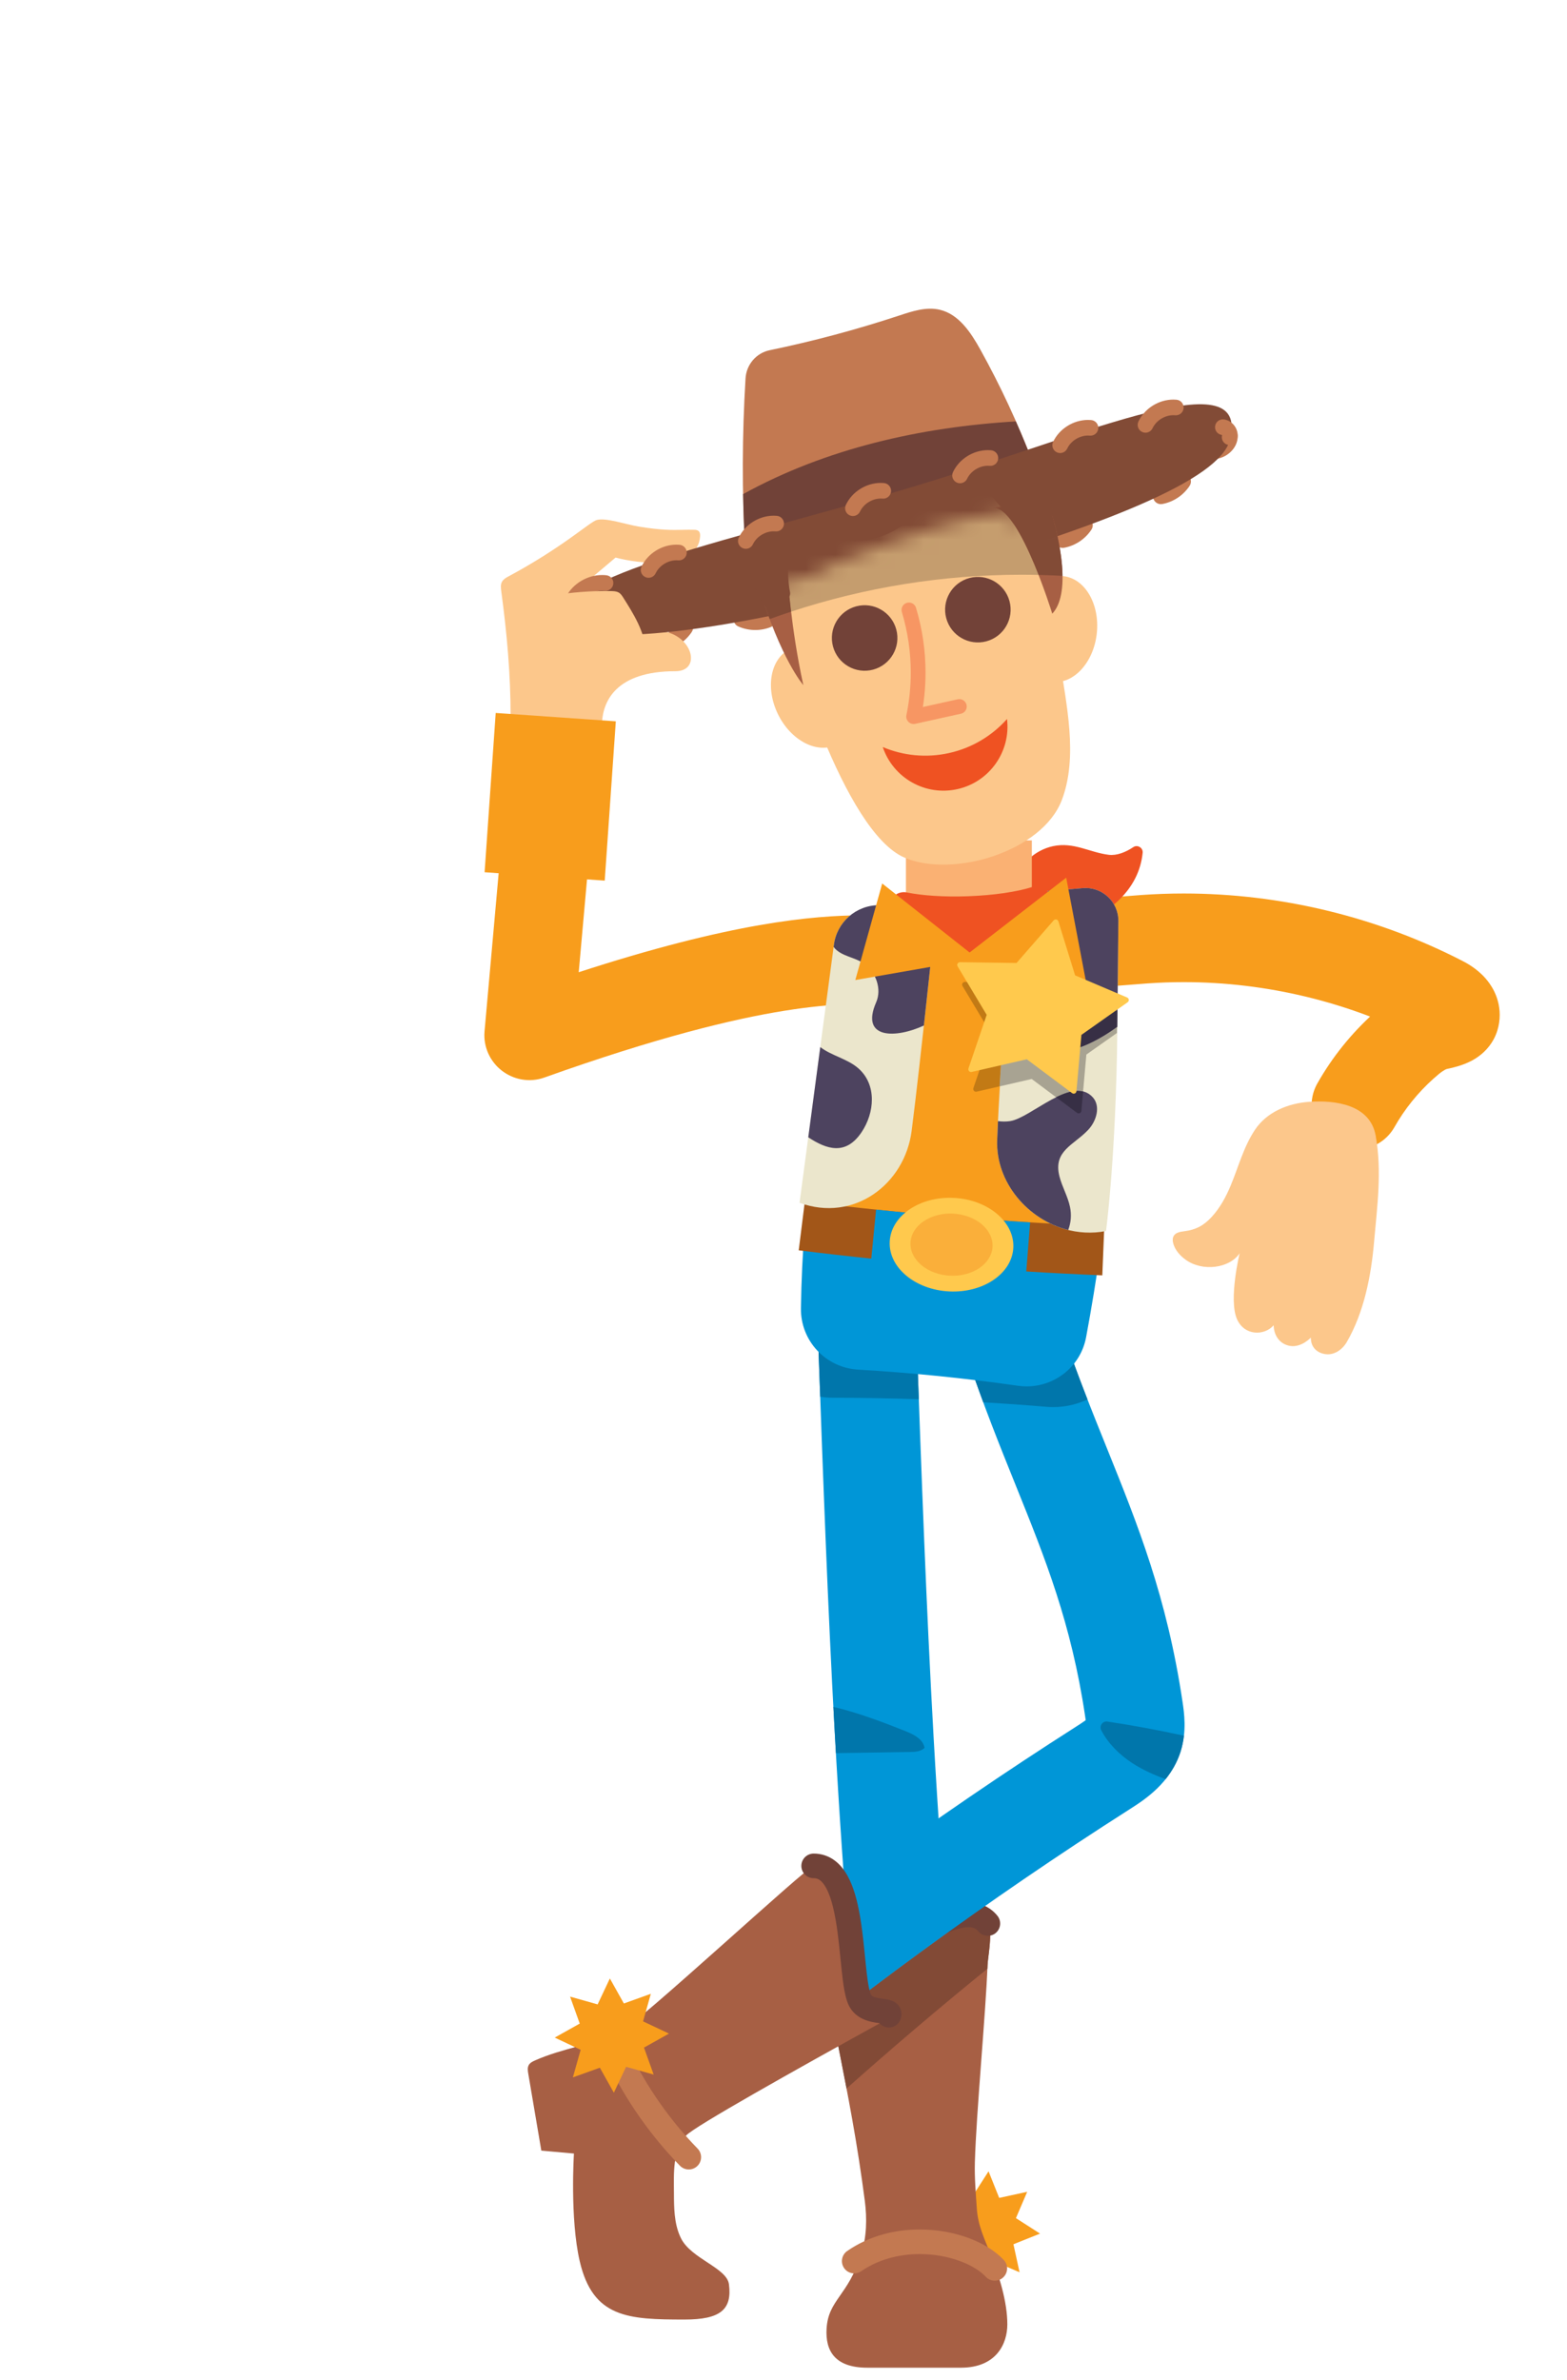 <svg xmlns="http://www.w3.org/2000/svg" viewBox="0 0 106 161" width="106" height="161" preserveAspectRatio="xMidYMid meet" style="width: 100%; height: 100%; transform: translate3d(0px, 0px, 0px); content-visibility: visible;"><defs><clipPath id="__lottie_element_1655"><rect width="106" height="161" x="0" y="0"></rect></clipPath><mask id="__lottie_element_1684" mask-type="alpha"><g transform="matrix(0.333,0,0,0.333,32.584,20.601)" opacity="1" style="display: block;"><g opacity="1" transform="matrix(1,0,0,1,101.484,106.479)"><path fill="rgb(224,12,239)" fill-opacity="1" d=" M27.711,-67.047 C27.711,-67.047 118.132,-59.739 118.132,-59.739 C118.132,-59.739 152.266,95.682 18.704,141.91 C-45.759,164.222 -121.748,103.989 -121.748,103.989 C-121.748,103.989 -56.387,-44.427 -56.387,-44.427 C-56.387,-44.427 -44.103,-48.426 -44.103,-48.426 C-44.103,-48.426 12.773,-62.06 12.773,-62.06 C12.773,-62.06 27.711,-67.047 27.711,-67.047z"></path></g><g opacity="1" transform="matrix(1,0,0,1,88.197,52.925)"><path fill="rgb(223,11,238)" fill-opacity="1" d=" M17.013,-10.484 C12.756,-10.16 7.092,-8.621 2.125,-7.031 C-14.631,-1.667 -22.204,2.398 -25.418,4.955 C-25.31,6.246 -25.131,8.156 -24.853,10.484 C-24.853,10.484 -24.851,10.484 -24.851,10.484 C-24.851,10.484 -24.853,10.482 -24.853,10.482 C-9.799,5.524 6.049,2.983 21.897,2.983 C23.072,2.983 24.244,2.996 25.418,3.025 C23.179,-2.688 19.933,-9.571 17.013,-10.484z"></path></g><g opacity="1" transform="matrix(1,0,0,1,111.334,48.1)"><path fill="rgb(223,11,238)" fill-opacity="1" d=" M3.9,-8.036 C3.9,-8.036 -6.338,-5.724 -6.124,-5.658 C-3.204,-4.745 0.043,2.136 2.282,7.849 C2.567,7.856 2.851,7.863 3.135,7.872 C4.471,7.912 5.806,7.961 7.14,8.036 C7.107,5.294 6.631,2.142 5.867,-1.13 C5.87,-1.131 5.874,-1.132 5.877,-1.133 C5.344,-3.407 4.67,-5.74 3.9,-8.036z"></path></g><g opacity="1" transform="matrix(1,0,0,1,60.055,60.477)"><path fill="rgb(223,11,238)" fill-opacity="1" d=" M2.586,-4.438 C2.586,-4.438 -3.291,-2.222 -3.291,-2.222 C-2.746,-0.406 -2.198,1.267 -1.657,2.803 C-1.654,2.803 -1.653,2.802 -1.651,2.802 C-1.453,3.364 -1.255,3.911 -1.059,4.438 C0.383,3.914 1.834,3.412 3.291,2.931 C3.013,0.603 2.833,-1.306 2.724,-2.597 C2.625,-3.773 2.586,-4.438 2.586,-4.438z"></path></g></g></mask></defs><g clip-path="url(#__lottie_element_1655)"><g transform="matrix(0.332,0.023,-0.023,0.332,35.39,21.655)" opacity="1" style="display: block;"><g opacity="1" transform="matrix(1,0,0,1,104.713,120.036)"><path fill="rgb(248,157,28)" fill-opacity="1" d=" M-102.379,24.443 C-102.576,27.565 -101.122,30.587 -98.56,32.381 C-95.997,34.175 -92.66,34.508 -89.794,33.256 C-67.444,23.488 -52.352,18.73 -42.024,16.332 C-36.854,15.131 -32.878,14.516 -29.671,14.15 C-26.452,13.782 -24.024,13.67 -21.639,13.487 C-21.639,13.487 -14.277,12.467 -14.668,3.48 C-14.963,-3.286 -23.036,-4.459 -23.036,-4.459 C-24.967,-4.306 -27.898,-4.169 -31.711,-3.734 C-37.457,-3.082 -45.194,-1.739 -55.732,1.332 C-66.28,4.401 -79.675,9.191 -97.002,16.763 C-97.002,16.763 -101.963,18.714 -102.379,24.443z"></path></g></g><g transform="matrix(0.333,0,0,0.333,32.421,23.424)" opacity="1" style="display: block;"><g opacity="1" transform="matrix(1,0,0,1,104.713,120.036)"><path fill="rgb(248,157,28)" fill-opacity="1" d=" M20.536,10.204 C20.536,10.204 31.086,9.382 31.086,9.382 C31.086,9.382 31.029,9.388 31.029,9.388 C33.479,9.212 35.938,9.126 38.398,9.126 C55.16,9.122 71.984,13.18 86.857,20.868 C86.857,20.868 86.867,20.872 86.867,20.872 C86.867,20.872 87.596,19.634 87.596,19.634 C87.596,19.634 86.721,20.768 86.721,20.768 C86.825,20.848 86.861,20.868 86.867,20.872 C86.867,20.872 87.596,19.634 87.596,19.634 C87.596,19.634 86.721,20.768 86.721,20.768 C86.721,20.768 89.572,17.077 89.572,17.077 C89.572,17.077 85.737,19.682 85.737,19.682 C86.24,20.404 86.571,20.642 86.721,20.768 C86.721,20.768 89.572,17.077 89.572,17.077 C89.572,17.077 85.737,19.682 85.737,19.682 C85.737,19.682 91.17,15.992 91.17,15.992 C91.17,15.992 84.976,18.162 84.976,18.162 C85.209,18.824 85.491,19.32 85.737,19.682 C85.737,19.682 91.17,15.992 91.17,15.992 C91.17,15.992 84.976,18.162 84.976,18.162 C84.976,18.162 91.758,15.786 91.758,15.786 C91.758,15.786 84.575,15.786 84.575,15.786 C84.573,16.672 84.744,17.504 84.976,18.162 C84.976,18.162 91.758,15.786 91.758,15.786 C91.758,15.786 84.575,15.786 84.575,15.786 C84.575,15.786 91.808,15.786 91.808,15.786 C91.808,15.786 84.883,13.691 84.883,13.691 C84.685,14.335 84.573,15.07 84.575,15.786 C84.575,15.786 91.808,15.786 91.808,15.786 C91.808,15.786 84.883,13.691 84.883,13.691 C84.883,13.691 84.886,13.683 84.886,13.683 C84.886,13.683 92.581,16.018 92.581,16.018 C92.581,16.018 85.746,11.779 85.746,11.779 C85.414,12.312 85.104,12.96 84.886,13.683 C84.886,13.683 92.581,16.018 92.581,16.018 C92.581,16.018 85.746,11.779 85.746,11.779 C85.746,11.779 92.17,15.765 92.17,15.765 C92.17,15.765 87.518,9.793 87.518,9.793 C87.036,10.173 86.376,10.772 85.746,11.779 C85.746,11.779 92.17,15.765 92.17,15.765 C92.17,15.765 87.518,9.793 87.518,9.793 C87.518,9.793 91.357,14.72 91.357,14.72 C91.357,14.72 88.488,9.166 88.488,9.166 C88.265,9.282 87.948,9.46 87.518,9.793 C87.518,9.793 91.357,14.72 91.357,14.72 C91.357,14.72 88.488,9.166 88.488,9.166 C88.488,9.166 90.424,12.914 90.424,12.914 C90.424,12.914 88.884,8.984 88.884,8.984 C88.808,9.013 88.683,9.065 88.488,9.166 C88.488,9.166 90.424,12.914 90.424,12.914 C90.424,12.914 88.884,8.984 88.884,8.984 C88.884,8.984 89.46,10.453 89.46,10.453 C89.46,10.453 88.976,8.952 88.976,8.952 C88.976,8.952 88.884,8.984 88.884,8.984 C88.884,8.984 89.46,10.453 89.46,10.453 C89.46,10.453 88.976,8.952 88.976,8.952 C88.965,8.958 88.647,9.043 88.201,9.14 C87.973,9.192 87.707,9.248 87.369,9.329 C87.2,9.371 87.011,9.418 86.783,9.482 C86.554,9.546 86.286,9.624 85.931,9.751 C85.931,9.751 85.934,9.749 85.934,9.749 C83.995,10.437 82.238,11.387 80.78,12.388 C79.314,13.393 78.14,14.412 77.086,15.352 C72.493,19.469 68.579,24.32 65.532,29.705 C63.085,34.032 64.609,39.523 68.935,41.97 C73.262,44.417 78.753,42.893 81.2,38.567 C83.267,34.911 85.958,31.571 89.098,28.758 C89.933,28.006 90.523,27.53 90.935,27.251 C91.355,26.969 91.592,26.848 91.996,26.699 C91.996,26.699 91.998,26.697 91.998,26.697 C91.998,26.697 90.048,21.247 90.048,21.247 C90.048,21.247 91.624,26.818 91.624,26.818 C91.686,26.8 91.796,26.768 91.998,26.697 C91.998,26.697 90.048,21.247 90.048,21.247 C90.048,21.247 91.624,26.818 91.624,26.818 C91.624,26.818 90.826,23.996 90.826,23.996 C90.826,23.996 91.57,26.834 91.57,26.834 C91.57,26.834 91.624,26.818 91.624,26.818 C91.624,26.818 90.826,23.996 90.826,23.996 C90.826,23.996 91.57,26.834 91.57,26.834 C91.57,26.834 91.529,26.672 91.529,26.672 C91.529,26.672 91.569,26.834 91.569,26.834 C91.569,26.834 91.57,26.834 91.57,26.834 C91.57,26.834 91.529,26.672 91.529,26.672 C91.529,26.672 91.569,26.834 91.569,26.834 C91.629,26.817 92.031,26.73 92.559,26.609 C92.961,26.515 93.449,26.398 94.018,26.231 C94.446,26.105 94.921,25.951 95.462,25.739 C96.273,25.41 97.243,24.992 98.464,24.081 C99.071,23.62 99.744,23.018 100.409,22.172 C101.069,21.333 101.714,20.222 102.11,18.911 C102.11,18.911 102.112,18.903 102.112,18.903 C102.414,17.911 102.577,16.835 102.575,15.786 C102.576,14.802 102.435,13.851 102.206,12.997 C101.801,11.495 101.149,10.309 100.499,9.386 C99.508,8.001 98.514,7.132 97.619,6.443 C96.718,5.762 95.89,5.276 95.119,4.876 C77.632,-4.153 58.05,-8.872 38.398,-8.876 C35.514,-8.876 32.628,-8.773 29.746,-8.568 C29.746,-8.568 29.689,-8.563 29.689,-8.563 C29.689,-8.563 18.792,-7.714 18.792,-7.714 C18.792,-7.714 12.373,-5.79 12.714,2.041 C13.037,9.464 20.536,10.204 20.536,10.204z"></path></g></g><g transform="matrix(0.333,0,0,0.333,32.421,23.424)" opacity="1" style="display: block;"><g opacity="1" transform="matrix(1,0,0,1,162.09,178.961)"><path fill="rgb(252,199,139)" fill-opacity="1" d=" M14.108,23.36 C17.627,17.312 19.078,9.878 19.674,3.008 C20.306,-4.284 21.312,-11.309 20,-18.627 C18.87,-24.93 11.79,-25.864 6.495,-25.486 C2.231,-25.182 -2.081,-23.46 -4.526,-19.794 C-6.821,-16.353 -7.873,-12.257 -9.467,-8.44 C-10.423,-6.151 -11.637,-3.911 -13.332,-2.08 C-14.952,-0.333 -16.503,0.499 -18.897,0.809 C-19.68,0.912 -20.577,1.046 -21,1.713 C-21.313,2.206 -21.257,2.848 -21.084,3.407 C-20.684,4.696 -19.737,5.756 -18.65,6.556 C-15.166,9.118 -9.629,8.311 -7.631,5.277 C-7.631,5.277 -9.906,14.665 -8.182,18.634 C-6.675,22.106 -2.58,22.058 -0.72,19.904 C-0.681,22.018 0.549,23.793 2.672,24.109 C4.95,24.449 6.83,22.414 6.83,22.414 C6.823,24.728 8.546,25.732 10.166,25.798 C11.786,25.864 13.293,24.762 14.108,23.36z"></path></g></g><g transform="matrix(0.333,0,0,0.333,32.421,23.424)" opacity="1" style="display: block;"><g opacity="1" transform="matrix(1,0,0,1,84.7,287.554)"><path fill="rgb(0,150,215)" fill-opacity="1" d=" M-3.811,90.289 C-8.123,58.858 -10.702,26.451 -12.499,-6.052 C-13.936,-32.047 -14.872,-58.104 -15.794,-83.772 C-15.794,-83.772 -16.003,-89.568 -16.003,-89.568 C-16.003,-89.568 3.983,-90.289 3.983,-90.289 C3.983,-90.289 4.192,-84.489 4.192,-84.489 C5.136,-58.237 6.095,-31.576 7.59,-5.043 C9.357,26.304 11.874,57.472 16.003,87.57 C16.003,87.57 -3.811,90.289 -3.811,90.289z"></path></g><g opacity="1" transform="matrix(1,0,0,1,78.991,205.582)"><path fill="rgb(0,118,171)" fill-opacity="1" d=" M9.694,-8.317 C9.694,-8.317 -10.294,-7.595 -10.294,-7.595 C-10.294,-7.595 -10.085,-1.798 -10.085,-1.798 C-9.971,1.395 -9.854,4.597 -9.738,7.802 C-8.921,7.926 -8.089,8.009 -7.237,8.009 C-1.419,8.01 4.434,8.116 10.294,8.317 C10.162,4.699 10.031,1.087 9.901,-2.516 C9.901,-2.516 9.694,-8.317 9.694,-8.317z"></path></g><g opacity="1" transform="matrix(1,0,0,1,81.193,281.081)"><path fill="rgb(0,118,171)" fill-opacity="1" d=" M-9.261,-4.7 C-9.095,-1.565 -8.923,1.568 -8.742,4.7 C-3.741,4.623 1.26,4.546 6.261,4.468 C7.327,4.451 8.509,4.388 9.261,3.633 C8.957,1.848 7.04,0.89 5.357,0.22 C0.581,-1.681 -4.274,-3.515 -9.261,-4.7z"></path></g><g opacity="1" transform="matrix(1,0,0,1,102.354,382.285)"><path fill="rgb(248,157,28)" fill-opacity="1" d=" M-3.263,6.155 C-3.263,6.155 -1.099,11.558 -1.099,11.558 C-1.099,11.558 2.045,6.66 2.045,6.66 C2.045,6.66 7.396,8.951 7.396,8.951 C7.396,8.951 6.155,3.263 6.155,3.263 C6.155,3.263 11.558,1.099 11.558,1.099 C11.558,1.099 6.66,-2.044 6.66,-2.044 C6.66,-2.044 8.949,-7.396 8.949,-7.396 C8.949,-7.396 3.262,-6.155 3.262,-6.155 C3.262,-6.155 1.099,-11.558 1.099,-11.558 C1.099,-11.558 -2.044,-6.658 -2.044,-6.658 C-2.044,-6.658 -7.396,-8.949 -7.396,-8.949 C-7.396,-8.949 -6.156,-3.263 -6.156,-3.263 C-6.156,-3.263 -11.558,-1.099 -11.558,-1.099 C-11.558,-1.099 -6.66,2.046 -6.66,2.046 C-6.66,2.046 -8.95,7.396 -8.95,7.396 C-8.95,7.396 -3.263,6.155 -3.263,6.155z"></path></g><g opacity="1" transform="matrix(1,0,0,1,88.525,361.997)"><path fill="rgb(167,95,68)" fill-opacity="1" d=" M-17.975,40.701 C-18.237,45.136 -16.351,48.624 -9.694,48.624 C-9.694,48.624 9.321,48.624 9.321,48.624 C16.517,48.624 18.743,43.744 18.743,39.833 C18.743,35.158 17.048,29.854 15.339,25.557 C14.062,22.345 12.774,19.743 12.546,16.328 C12.337,13.176 12.062,10.067 12.15,6.896 C12.427,-3.148 14.351,-23.203 14.726,-33.208 C14.785,-34.775 15.87,-40.258 14.783,-41.604 C9.11,-48.624 -7.615,-32.407 -12.558,-31.684 C-14.005,-31.472 -15.207,-32.305 -16.152,-33.139 C-17.267,-34.121 -18.025,-35.105 -18.407,-34.372 C-18.686,-33.835 -18.743,-33.189 -18.635,-32.59 C-16.794,-22.308 -14.593,-12.091 -12.763,-1.806 C-11.785,3.689 -10.931,9.19 -10.21,14.723 C-9.738,18.349 -9.83,22.083 -10.946,25.597 C-13.639,34.081 -17.628,34.823 -17.975,40.701z"></path></g><g opacity="1" transform="matrix(1,0,0,1,88.041,336.293)"><path fill="rgb(130,74,54)" fill-opacity="1" d=" M12.086,-17.617 C2.502,-10.842 -6.944,-3.853 -16.223,3.324 C-15.964,4.662 -15.702,6 -15.44,7.338 C-14.766,10.763 -14.09,14.188 -13.437,17.617 C-4.081,9.283 5.468,1.165 15.178,-6.714 C15.19,-6.982 15.201,-7.249 15.211,-7.505 C15.218,-7.694 15.24,-7.94 15.272,-8.23 C15.5,-10.338 16.223,-14.718 15.267,-15.9 C14.425,-16.942 13.34,-17.471 12.086,-17.617z"></path></g><g opacity="1" transform="matrix(1,0,0,1,87.97,324.49)"><path fill="rgb(113,66,56)" fill-opacity="1" d=" M17.283,-5.669 C16.545,-6.589 15.6,-7.302 14.574,-7.739 C13.547,-8.182 12.464,-8.357 11.408,-8.357 C8.95,-8.34 6.57,-7.493 4.174,-6.375 C0.597,-4.681 -3.013,-2.253 -6.106,-0.224 C-7.647,0.789 -9.055,1.703 -10.196,2.353 C-10.765,2.678 -11.267,2.936 -11.656,3.104 C-12.043,3.276 -12.327,3.348 -12.365,3.349 C-12.365,3.349 -12.459,3.356 -12.459,3.356 C-12.565,3.355 -12.698,3.333 -12.925,3.224 C-13.148,3.116 -13.437,2.919 -13.743,2.661 C-14.803,1.775 -16.379,1.915 -17.265,2.975 C-18.151,4.034 -18.01,5.61 -16.95,6.496 C-16.459,6.905 -15.867,7.349 -15.126,7.713 C-14.39,8.075 -13.48,8.357 -12.459,8.356 C-12.19,8.356 -11.916,8.337 -11.64,8.297 C-10.678,8.146 -9.886,7.809 -9.026,7.395 C-7.543,6.662 -5.915,5.624 -4.131,4.461 C-1.466,2.719 1.518,0.698 4.339,-0.845 C5.747,-1.616 7.111,-2.266 8.332,-2.703 C9.553,-3.145 10.626,-3.359 11.408,-3.355 C11.924,-3.355 12.304,-3.272 12.598,-3.147 C12.892,-3.016 13.127,-2.852 13.394,-2.526 C14.262,-1.452 15.836,-1.284 16.91,-2.152 C17.984,-3.02 18.151,-4.595 17.283,-5.669z"></path></g><g opacity="1" transform="matrix(1,0,0,1,90.409,387.881)"><path fill="rgb(195,121,81)" fill-opacity="1" d=" M-12.82,3.142 C-9.296,0.705 -5.058,-0.338 -0.939,-0.338 C1.947,-0.339 4.756,0.179 7.119,1.036 C9.484,1.883 11.389,3.089 12.488,4.276 C13.431,5.285 15.012,5.338 16.021,4.395 C17.029,3.452 17.083,1.87 16.14,0.862 C14.292,-1.103 11.751,-2.6 8.818,-3.667 C5.882,-4.726 2.538,-5.337 -0.939,-5.338 C-5.883,-5.337 -11.135,-4.094 -15.661,-0.973 C-16.798,-0.189 -17.082,1.37 -16.298,2.505 C-15.513,3.642 -13.956,3.926 -12.82,3.142z"></path></g><g opacity="1" transform="matrix(1,0,0,1,90.158,278.257)"><path fill="rgb(0,150,215)" fill-opacity="1" d=" M-40.799,79.376 C-40.799,79.376 -53.59,64.001 -53.59,64.001 C-26.729,41.654 1.82,20.802 31.265,2.021 C31.64,1.781 32.435,1.273 33.029,0.836 C32.989,0.527 32.942,0.216 32.911,0.007 C30.09,-18.903 24.856,-31.888 18.795,-46.923 C15.591,-54.87 12.279,-63.087 8.943,-72.993 C8.943,-72.993 27.896,-79.376 27.896,-79.376 C31.045,-70.022 34.248,-62.081 37.344,-54.4 C43.608,-38.865 49.523,-24.19 52.692,-2.944 C53.029,-0.69 53.591,3.081 52.326,7.133 C50.307,13.598 44.916,17.035 42.02,18.883 C13.282,37.213 -14.582,57.565 -40.799,79.376z"></path></g><g opacity="1" transform="matrix(1,0,0,1,134.527,285.207)"><path fill="rgb(0,118,171)" fill-opacity="1" d=" M-7.115,-5.857 C-7.999,-5.857 -8.61,-4.893 -8.181,-4.07 C-6.763,-1.351 -4.469,0.91 -1.883,2.596 C0.223,3.969 2.522,4.995 4.888,5.857 C6.128,4.316 7.217,2.49 7.917,0.31 C7.917,0.31 7.929,0.273 7.929,0.273 C7.929,0.273 7.936,0.247 7.936,0.247 C7.936,0.247 7.956,0.182 7.956,0.182 C8.293,-0.898 8.495,-1.954 8.611,-2.969 C3.464,-4.093 -1.72,-5.056 -6.929,-5.843 C-6.929,-5.843 -7.115,-5.857 -7.115,-5.857z"></path></g><g opacity="1" transform="matrix(1,0,0,1,111.325,207.183)"><path fill="rgb(0,118,171)" fill-opacity="1" d=" M6.73,-8.303 C6.73,-8.303 -12.225,-1.92 -12.225,-1.92 C-11.129,1.333 -10.037,4.39 -8.95,7.329 C-4.676,7.584 -0.408,7.885 3.843,8.243 C4.321,8.284 4.796,8.303 5.267,8.303 C5.593,8.303 5.917,8.294 6.239,8.275 C8.36,8.151 10.379,7.613 12.225,6.754 C10.396,2.06 8.554,-2.885 6.73,-8.303z"></path></g><g opacity="1" transform="matrix(1,0,0,1,46.791,354.754)"><path fill="rgb(167,95,68)" fill-opacity="1" d=" M-6.052,29.068 C-5.978,29.239 -5.899,29.409 -5.816,29.577 C-3.732,33.767 3.503,35.572 3.93,38.932 C4.584,44.072 2.179,46.084 -5.076,46.084 C-16.523,46.084 -23.715,45.774 -26.39,34.223 C-28.404,25.53 -27.564,12.366 -27.564,12.366 C-29.772,12.168 -31.98,11.968 -34.188,11.77 C-35.073,6.557 -35.957,1.343 -36.842,-3.87 C-36.941,-4.453 -37.031,-5.089 -36.742,-5.606 C-36.467,-6.098 -35.915,-6.357 -35.398,-6.583 C-29.836,-9.03 -23.891,-9.737 -18.385,-12.203 C-14.788,-13.813 19.921,-46.066 21.135,-46.069 C30.161,-46.084 28.099,-22.88 30.651,-18.584 C32.279,-15.843 37.031,-17.136 36.423,-15.735 C36.181,-15.18 35.715,-14.729 35.185,-14.436 C17.018,-4.413 -3.056,6.857 -4.752,8.68 C-7.577,11.717 -7.259,16.34 -7.246,20.467 C-7.237,23.382 -7.202,26.409 -6.052,29.068z"></path></g><g opacity="1" transform="matrix(1,0,0,1,35.431,357.736)"><path fill="rgb(195,121,81)" fill-opacity="1" d=" M-9.276,-8.928 C-5.552,-1.278 -0.602,5.767 5.335,11.863 C6.298,12.852 7.881,12.873 8.87,11.91 C9.859,10.946 9.88,9.364 8.917,8.375 C3.354,2.664 -1.292,-3.948 -4.78,-11.116 C-5.384,-12.358 -6.88,-12.873 -8.122,-12.27 C-9.363,-11.665 -9.88,-10.169 -9.276,-8.928z"></path></g><g opacity="1" transform="matrix(1,0,0,1,26.932,343.158)"><path fill="rgb(248,157,28)" fill-opacity="1" d=" M-2.439,6.525 C-2.439,6.525 -7.918,8.491 -7.918,8.491 C-7.918,8.491 -6.339,2.888 -6.339,2.888 C-6.339,2.888 -11.604,0.406 -11.604,0.406 C-11.604,0.406 -6.525,-2.439 -6.525,-2.439 C-6.525,-2.439 -8.49,-7.917 -8.49,-7.917 C-8.49,-7.917 -2.889,-6.338 -2.889,-6.338 C-2.889,-6.338 -0.405,-11.604 -0.405,-11.604 C-0.405,-11.604 2.439,-6.524 2.439,-6.524 C2.439,-6.524 7.918,-8.491 7.918,-8.491 C7.918,-8.491 6.339,-2.888 6.339,-2.888 C6.339,-2.888 11.604,-0.405 11.604,-0.405 C11.604,-0.405 6.526,2.44 6.526,2.44 C6.526,2.44 8.491,7.919 8.491,7.919 C8.491,7.919 2.89,6.339 2.89,6.339 C2.89,6.339 0.406,11.604 0.406,11.604 C0.406,11.604 -2.439,6.525 -2.439,6.525z"></path></g><g opacity="1" transform="matrix(1,0,0,1,75.598,324.018)"><path fill="rgb(113,66,56)" fill-opacity="1" d=" M-7.666,-12.833 C-7.666,-12.833 -7.664,-12.833 -7.664,-12.833 C-7.368,-12.832 -7.144,-12.789 -6.937,-12.716 C-6.558,-12.579 -6.179,-12.319 -5.743,-11.775 C-5.367,-11.305 -4.981,-10.628 -4.635,-9.785 C-4.025,-8.312 -3.541,-6.353 -3.179,-4.224 C-2.629,-1.025 -2.334,2.546 -2.006,5.66 C-1.841,7.221 -1.669,8.668 -1.433,9.948 C-1.313,10.59 -1.179,11.19 -1.008,11.762 C-0.833,12.333 -0.631,12.876 -0.306,13.428 C0.034,14.002 0.464,14.49 0.925,14.876 C1.737,15.556 2.612,15.928 3.391,16.165 C3.978,16.343 4.523,16.445 5,16.521 C5.355,16.577 5.673,16.617 5.928,16.652 C6.118,16.678 6.273,16.702 6.37,16.72 C6.37,16.72 6.451,16.736 6.451,16.736 C6.451,16.736 6.469,16.741 6.469,16.741 C6.469,16.741 6.875,15.322 6.875,15.322 C6.875,15.322 5.961,16.454 5.961,16.454 C6.312,16.723 6.46,16.73 6.469,16.741 C6.469,16.741 6.875,15.322 6.875,15.322 C6.875,15.322 5.961,16.454 5.961,16.454 C5.961,16.454 7.292,14.806 7.292,14.806 C7.292,14.806 5.414,15.78 5.414,15.78 C5.576,16.094 5.792,16.318 5.961,16.454 C5.961,16.454 7.292,14.806 7.292,14.806 C7.292,14.806 5.414,15.78 5.414,15.78 C5.414,15.78 7.346,14.777 7.346,14.777 C7.346,14.777 5.168,14.777 5.168,14.777 C5.165,15.087 5.249,15.47 5.414,15.78 C5.414,15.78 7.346,14.777 7.346,14.777 C7.346,14.777 5.168,14.777 5.168,14.777 C5.168,14.777 7.094,14.777 7.094,14.777 C7.094,14.777 5.317,14.017 5.317,14.017 C5.261,14.15 5.171,14.396 5.168,14.777 C5.168,14.777 7.094,14.777 7.094,14.777 C7.094,14.777 5.317,14.017 5.317,14.017 C4.773,15.285 5.361,16.755 6.631,17.299 C7.9,17.843 9.369,17.255 9.913,15.985 C10.041,15.685 10.166,15.29 10.168,14.777 C10.176,14.283 10.015,13.703 9.734,13.271 C9.475,12.861 9.157,12.586 8.887,12.405 C8.37,12.069 7.994,11.976 7.672,11.888 C7.116,11.754 6.675,11.711 6.234,11.648 C5.586,11.563 4.982,11.451 4.593,11.295 C4.397,11.22 4.261,11.141 4.174,11.073 C4.174,11.073 3.993,10.875 3.993,10.875 C3.976,10.851 3.888,10.671 3.801,10.387 C3.63,9.851 3.45,8.965 3.298,7.894 C3.026,6.012 2.813,3.551 2.539,0.938 C2.333,-1.023 2.091,-3.076 1.748,-5.078 C1.223,-8.083 0.515,-10.964 -0.818,-13.369 C-1.491,-14.566 -2.345,-15.667 -3.503,-16.502 C-4.652,-17.34 -6.127,-17.843 -7.664,-17.833 C-7.664,-17.833 -7.679,-17.833 -7.679,-17.833 C-9.06,-17.829 -10.176,-16.707 -10.172,-15.326 C-10.169,-13.945 -9.046,-12.829 -7.666,-12.833z"></path></g></g><g transform="matrix(0.333,0,0,0.333,32.421,23.424)" opacity="1" style="display: block;"><g opacity="1" transform="matrix(1,0,0,1,121.805,109.627)"><path fill="rgb(239,82,34)" fill-opacity="1" d=" M-13.052,-0.426 C-12.321,-4.244 -8.983,-7.304 -5.231,-8.089 C-1.035,-8.966 2.111,-6.827 6.078,-6.327 C7.682,-6.126 9.539,-6.867 11.05,-7.887 C11.894,-8.457 13.052,-7.76 12.952,-6.746 C12.196,0.893 5.93,5.568 0.36,7.669 C-3.083,8.967 -7.264,8.69 -10.112,6.36 C-10.112,6.36 -13.052,-0.426 -13.052,-0.426z"></path></g><g opacity="1" transform="matrix(1,0,0,1,97.854,164.212)"><path fill="rgb(248,157,28)" fill-opacity="1" d=" M29.054,-47.709 C29.054,-47.709 -21.068,-45.443 -21.068,-45.443 C-25.008,-22.691 -29.684,8.413 -30.013,31.236 C-30.089,36.497 -25.999,40.861 -20.747,41.168 C-9.845,41.806 1.047,42.905 11.902,44.463 C17.096,45.209 21.991,41.779 22.956,36.621 C28.033,9.507 29.09,-19.34 29.054,-47.709z"></path></g><g opacity="1" transform="matrix(1,0,0,1,95.703,195.006)"><path fill="rgb(0,150,215)" fill-opacity="1" d=" M-29.588,-16.275 C-30.01,-10.769 -30.281,-5.227 -30.362,0.408 C-30.457,7.009 -25.353,12.484 -18.741,12.872 C-7.957,13.502 2.958,14.604 13.699,16.146 C14.302,16.233 14.9,16.275 15.492,16.275 C21.341,16.275 26.465,12.164 27.565,6.289 C28.662,0.429 29.619,-5.428 30.456,-11.323 C10.384,-12.142 -9.653,-13.79 -29.588,-16.275z"></path></g><g opacity="1" transform="matrix(1,0,0,1,95.93,181.224)"><path fill="rgb(162,86,24)" fill-opacity="1" d=" M30.63,7.503 C10.032,6.662 -10.716,4.952 -31.038,2.419 C-31.038,2.419 -29.8,-7.503 -29.8,-7.503 C-9.753,-5.005 10.716,-3.318 31.038,-2.488 C31.038,-2.488 30.63,7.503 30.63,7.503z"></path></g><g opacity="1" transform="matrix(1,0,0,1,95.717,182.152)"><path fill="rgb(0,150,215)" fill-opacity="1" d=" M-16.181,4.169 C-5.798,5.249 4.867,6.134 15.321,6.779 C15.321,6.779 16.181,-4.187 16.181,-4.187 C5.726,-4.83 -4.73,-5.697 -15.112,-6.779 C-15.112,-6.779 -16.181,4.169 -16.181,4.169z"></path></g><g opacity="1" transform="matrix(1,0,0,1,95.929,182.491)"><path fill="rgb(255,201,77)" fill-opacity="1" d=" M12.555,0.62 C12.814,-4.626 7.403,-9.157 0.469,-9.499 C-6.465,-9.842 -12.296,-5.866 -12.555,-0.62 C-12.814,4.626 -7.403,9.157 -0.469,9.5 C6.465,9.842 12.296,5.866 12.555,0.62z"></path></g><g opacity="1" transform="matrix(1,0,0,1,95.93,182.491)"><path fill="rgb(250,175,58)" fill-opacity="1" d=" M8.332,0.411 C8.504,-3.07 4.913,-6.077 0.311,-6.305 C-4.291,-6.531 -8.161,-3.894 -8.333,-0.412 C-8.504,3.07 -4.914,6.076 -0.312,6.304 C4.29,6.531 8.16,3.892 8.332,0.411z"></path></g><g opacity="1" transform="matrix(1,0,0,1,79.048,145.273)"><path fill="rgb(235,230,204)" fill-opacity="1" d=" M13.99,-32.74 C13.99,-32.74 10.552,0.369 8.783,14.097 C7.378,25.011 -3.004,32.74 -13.99,28.713 C-13.99,28.713 -7.02,-23.624 -7.02,-23.624 C-6.458,-28.256 -2.527,-31.738 2.138,-31.738 C2.138,-31.738 13.99,-32.74 13.99,-32.74z"></path></g><g opacity="1" transform="matrix(1,0,0,1,82.509,126.692)"><path fill="rgb(77,67,95)" fill-opacity="1" d=" M-10.48,-5.043 C-10.48,-5.043 -10.529,-4.683 -10.529,-4.683 C-9.059,-2.696 -6.114,-2.653 -4.175,-1.161 C-1.922,0.572 -0.714,3.872 -1.885,6.561 C-5.193,14.157 2.207,13.885 7.807,11.285 C9.223,-1.579 10.529,-14.158 10.529,-14.158 C10.529,-14.158 -1.322,-13.156 -1.322,-13.156 C-5.987,-13.156 -9.918,-9.675 -10.48,-5.043z"></path></g><g opacity="1" transform="matrix(1,0,0,1,117.35,145.84)"><path fill="rgb(235,230,204)" fill-opacity="1" d=" M-8.774,-34.588 C-8.774,-34.588 -11.691,1.651 -12.147,15.484 C-12.509,26.482 -1.526,36.1 9.963,33.887 C9.963,33.887 11.728,20.942 12.189,-2.038 C12.263,-5.732 12.405,-21.901 12.472,-29.071 C12.509,-32.996 9.161,-36.099 5.249,-35.77 C5.249,-35.77 -8.774,-34.588 -8.774,-34.588z"></path></g><g opacity="1" transform="matrix(1,0,0,1,120.067,127.964)"><path fill="rgb(77,67,95)" fill-opacity="1" d=" M9.755,-11.196 C9.792,-15.121 6.444,-18.223 2.532,-17.894 C2.532,-17.894 -4.583,-17.294 -4.583,-17.294 C-6.034,-14.059 -6.145,-10.44 -4.857,-6.711 C-3.75,-3.508 -3.818,-0.772 -5.4,2.21 C-7.025,5.276 -9.792,7.491 -8.076,11.378 C-5.055,18.223 3.327,14.824 9.547,10.29 C9.62,3.814 9.707,-6.028 9.755,-11.196z"></path></g><g opacity="1" transform="matrix(1,0,0,1,73.814,153.387)"><path fill="rgb(77,67,95)" fill-opacity="1" d=" M-6.984,7.294 C-3.226,9.781 0.641,11.031 3.843,6.264 C6.492,2.318 6.984,-3.345 3.216,-6.69 C0.999,-8.659 -2.242,-9.25 -4.543,-11.031 C-4.543,-11.031 -6.984,7.294 -6.984,7.294z"></path></g><g opacity="1" transform="matrix(1,0,0,1,115.592,163.742)"><path fill="rgb(77,67,95)" fill-opacity="1" d=" M9.03,-11.188 C4.895,-15.764 -3.529,-6.976 -7.763,-6.348 C-8.567,-6.23 -9.404,-6.231 -10.224,-6.35 C-10.294,-4.908 -10.35,-3.578 -10.388,-2.416 C-10.668,6.064 -4.2,13.716 4.042,15.764 C4.587,14.342 4.751,12.76 4.406,11.091 C3.961,8.937 2.794,6.993 2.257,4.86 C0.946,-0.339 5.198,-1.47 8.117,-4.586 C9.788,-6.371 10.668,-9.376 9.03,-11.188z"></path></g><g opacity="1" transform="matrix(1,0,0,1,99.458,110.763)"><path fill="rgb(250,177,115)" fill-opacity="1" d=" M12.788,-10.396 C12.788,-10.396 -12.788,-10.396 -12.788,-10.396 C-12.788,-10.396 -12.788,10.396 -12.788,10.396 C-12.788,10.396 12.788,10.396 12.788,10.396 C12.788,10.396 12.788,-10.396 12.788,-10.396z"></path></g><g opacity="1" transform="matrix(1,0,0,1,100.103,116.432)"><path fill="rgb(239,82,34)" fill-opacity="1" d=" M-0.905,-4.712 C-5.763,-4.543 -10.15,-4.853 -13.257,-5.484 C-14.886,-5.815 -16.461,-4.739 -16.765,-3.106 C-16.765,-3.106 -18.546,6.468 -18.546,6.468 C-18.546,6.468 -0.646,7.109 -0.646,7.109 C-0.646,7.109 18.546,5.175 18.546,5.175 C18.546,5.175 15.984,-4.508 15.984,-4.508 C15.551,-6.146 13.843,-7.109 12.229,-6.596 C9.16,-5.619 4.427,-4.899 -0.905,-4.712z"></path></g><g opacity="1" transform="matrix(1,0,0,1,112.401,119.278)"><path fill="rgb(248,157,28)" fill-opacity="1" d=" M6.827,-11.336 C6.827,-11.336 11.142,11.336 11.142,11.336 C11.142,11.336 -13.392,4.327 -13.392,4.327 C-13.392,4.327 6.827,-11.336 6.827,-11.336z"></path></g><g opacity="1" transform="matrix(1,0,0,1,87.665,118.934)"><path fill="rgb(248,157,28)" fill-opacity="1" d=" M-5.815,-9.806 C-5.815,-9.806 -11.279,9.806 -11.279,9.806 C-11.279,9.806 13.529,5.466 13.529,5.466 C13.529,5.466 -5.815,-9.806 -5.815,-9.806z"></path></g></g><g transform="matrix(0.333,0,0,0.333,21.182,20.427)" opacity="1" style="display: block;"><g opacity="1" transform="matrix(1,0,0,1,136.347,149.272)"><path fill="rgb(194,122,21)" fill-opacity="1" d=" M-3.952,-11.154 C-4.151,-11.154 -4.336,-11.048 -4.435,-10.875 C-4.536,-10.699 -4.534,-10.483 -4.43,-10.31 C-4.43,-10.31 1.477,-0.459 1.477,-0.459 C1.477,-0.459 -2.224,10.417 -2.224,10.417 C-2.288,10.608 -2.244,10.82 -2.108,10.97 C-2.001,11.088 -1.851,11.154 -1.695,11.154 C-1.654,11.154 -1.612,11.149 -1.57,11.139 C-1.57,11.139 3.095,10.067 3.095,10.067 C3.34,6.033 3.634,1.61 3.94,-2.767 C3.942,-2.783 3.944,-2.799 3.944,-2.814 C3.945,-2.827 3.945,-2.839 3.946,-2.851 C4.141,-5.637 4.341,-8.404 4.535,-11.037 C4.535,-11.037 -3.945,-11.154 -3.945,-11.154 C-3.945,-11.154 -3.952,-11.154 -3.952,-11.154z"></path></g><g opacity="1" transform="matrix(1,0,0,1,151.371,148.731)"><path fill="rgb(168,163,146)" fill-opacity="1" d=" M-5.438,-12.801 C-5.438,-12.801 -7.482,-10.453 -7.482,-10.453 C-7.482,-10.453 -10.488,-10.495 -10.488,-10.495 C-10.682,-7.863 -10.882,-5.097 -11.077,-2.31 C-11.078,-2.297 -11.079,-2.285 -11.08,-2.273 C-11.081,-2.258 -11.082,-2.24 -11.083,-2.226 C-11.389,2.151 -11.684,6.574 -11.928,10.608 C-11.928,10.608 -5.399,9.107 -5.399,9.107 C-5.399,9.107 -0.46,12.801 -0.46,12.801 C1.07,12.049 2.573,11.516 3.923,11.516 C4.308,11.516 4.68,11.559 5.037,11.653 C5.037,11.653 5.701,4.146 5.701,4.146 C5.701,4.146 11.914,-0.237 11.914,-0.237 C11.914,-0.237 11.914,-0.24 11.914,-0.24 C11.919,-0.634 11.923,-1.044 11.928,-1.469 C8.247,1.214 3.809,3.5 0.172,3.5 C-2.335,3.5 -4.462,2.413 -5.695,-0.381 C-7.411,-4.269 -4.644,-6.484 -3.019,-9.549 C-2.63,-10.283 -2.332,-11.002 -2.121,-11.716 C-2.121,-11.716 -5.438,-12.801 -5.438,-12.801z"></path></g><g opacity="1" transform="matrix(1,0,0,1,153.647,144.622)"><path fill="rgb(55,47,69)" fill-opacity="1" d=" M-4.397,-7.608 C-4.608,-6.894 -4.906,-6.175 -5.295,-5.441 C-6.92,-2.376 -9.687,-0.161 -7.971,3.727 C-6.738,6.521 -4.611,7.608 -2.104,7.608 C1.533,7.608 5.971,5.322 9.652,2.639 C9.664,1.624 9.675,0.529 9.687,-0.621 C9.687,-0.621 2.138,-3.834 2.138,-3.834 C2.138,-3.834 1.572,-5.659 1.572,-5.659 C1.572,-5.659 -4.397,-7.608 -4.397,-7.608z"></path></g><g opacity="1" transform="matrix(1,0,0,1,150.576,134.194)"><path fill="rgb(176,111,19)" fill-opacity="1" d=" M1.278,-4.77 C1.118,-4.77 0.965,-4.702 0.857,-4.579 C0.857,-4.579 -4.643,1.737 -4.643,1.737 C-4.643,1.737 -1.326,2.821 -1.326,2.821 C-1.326,2.821 4.643,4.77 4.643,4.77 C4.643,4.77 1.809,-4.378 1.809,-4.378 C1.75,-4.571 1.59,-4.716 1.392,-4.758 C1.354,-4.766 1.316,-4.77 1.278,-4.77z"></path></g><g opacity="1" transform="matrix(1,0,0,1,153.66,162.537)"><path fill="rgb(55,47,69)" fill-opacity="1" d=" M1.635,-2.291 C0.284,-2.291 -1.218,-1.758 -2.748,-1.006 C-2.748,-1.006 1.512,2.181 1.512,2.181 C1.512,2.181 1.73,2.279 1.73,2.279 C1.768,2.287 1.807,2.291 1.846,2.291 C1.923,2.291 2,2.275 2.073,2.243 C2.257,2.16 2.383,1.984 2.401,1.783 C2.401,1.783 2.748,-2.153 2.748,-2.153 C2.391,-2.247 2.019,-2.291 1.635,-2.291z"></path></g><g opacity="1" transform="matrix(1,0,0,1,148.261,143.113)"><path fill="rgb(255,201,77)" fill-opacity="1" d=" M6.128,17.7 C6.128,17.7 5.909,17.6 5.909,17.6 C5.909,17.6 -3.29,10.721 -3.29,10.721 C-3.29,10.721 -14.485,13.295 -14.485,13.295 C-14.682,13.34 -14.888,13.275 -15.023,13.125 C-15.159,12.975 -15.203,12.763 -15.137,12.572 C-15.137,12.572 -11.437,1.697 -11.437,1.697 C-11.437,1.697 -17.344,-8.154 -17.344,-8.154 C-17.448,-8.328 -17.45,-8.544 -17.349,-8.719 C-17.248,-8.894 -17.06,-9.001 -16.858,-8.998 C-16.858,-8.998 -5.372,-8.84 -5.372,-8.84 C-5.372,-8.84 2.172,-17.502 2.172,-17.502 C2.305,-17.654 2.509,-17.723 2.707,-17.681 C2.904,-17.64 3.064,-17.493 3.124,-17.301 C3.124,-17.301 6.523,-6.328 6.523,-6.328 C6.523,-6.328 17.092,-1.829 17.092,-1.829 C17.278,-1.75 17.407,-1.577 17.428,-1.376 C17.45,-1.175 17.36,-0.979 17.195,-0.862 C17.195,-0.862 7.81,5.762 7.81,5.762 C7.81,5.762 6.798,17.204 6.798,17.204 C6.78,17.405 6.655,17.581 6.47,17.663 C6.361,17.712 6.241,17.723 6.128,17.7z"></path></g></g><g transform="matrix(0.333,0,0,0.333,32.584,20.601)" opacity="1" style="display: block;"><g opacity="1" transform="matrix(1,0,0,1,39.147,67.074)"><path fill="rgb(195,121,81)" fill-opacity="1" d=" M0.887,-2.329 C0.122,-1.143 -1.204,-0.259 -2.593,-0.008 C-3.454,0.15 -4.024,0.979 -3.865,1.84 C-3.706,2.701 -2.879,3.271 -2.017,3.112 C0.257,2.687 2.28,1.337 3.546,-0.599 C4.024,-1.333 3.816,-2.315 3.082,-2.793 C2.347,-3.271 1.365,-3.063 0.887,-2.329z"></path></g><g opacity="1" transform="matrix(1,0,0,1,24.104,64.402)"><path fill="rgb(252,199,139)" fill-opacity="1" d=" M-18.233,19.408 C-18.225,10.692 -18.979,2.379 -20.133,-6.197 C-20.218,-6.831 -20.294,-7.515 -19.988,-8.076 C-19.73,-8.551 -19.253,-8.864 -18.776,-9.118 C-7.697,-15.041 -2.179,-20.211 -0.755,-20.63 C1.081,-21.171 5.113,-19.738 7.91,-19.281 C12.415,-18.545 14.666,-18.591 16.708,-18.637 C17.515,-18.655 18.29,-18.673 19.159,-18.643 C19.433,-18.633 19.721,-18.582 19.935,-18.41 C20.233,-18.172 20.294,-17.743 20.27,-17.363 C19.808,-10.121 7.468,-11.819 3.091,-13.005 C0.286,-10.633 -2.52,-8.263 -5.325,-5.891 C-3.594,-5.647 -1.829,-4.88 -1.185,-4.679 C0.189,-4.249 1.784,-3.925 2.811,-2.807 C3.331,-2.239 6.06,2.513 5.004,3.109 C7.562,1.668 10.734,1.386 13.57,2.146 C19.004,3.602 20.271,10.081 15.257,10.081 C3.201,10.081 0.323,16.15 0.323,21.172 C0.323,21.172 0.259,29.279 -10.144,27.974 C-18.388,26.94 -18.233,19.408 -18.233,19.408z"></path></g><g opacity="1" transform="matrix(1,0,0,1,82.404,24.963)"><path fill="rgb(195,121,81)" fill-opacity="1" d=" M-28.9,24.555 C-29.538,13.059 -29.506,1.527 -28.806,-9.966 C-28.635,-12.762 -26.642,-15.12 -23.899,-15.688 C-15.016,-17.526 -6.241,-19.875 2.372,-22.719 C5.06,-23.608 7.912,-24.556 10.666,-23.904 C14.527,-22.989 16.97,-19.276 18.895,-15.808 C22.982,-8.443 26.543,-0.787 29.539,7.086 C29.539,7.086 -28.9,24.555 -28.9,24.555z"></path></g><g opacity="1" transform="matrix(1,0,0,1,82.524,36.627)"><path fill="rgb(113,66,56)" fill-opacity="1" d=" M-29.02,12.891 C-29.02,12.891 29.419,-4.578 29.419,-4.578 C28.353,-7.381 27.189,-10.146 25.981,-12.891 C6.624,-11.739 -12.622,-7.391 -29.419,1.881 C-29.352,5.553 -29.224,9.224 -29.02,12.891z"></path></g><g opacity="1" transform="matrix(1,0,0,1,150.617,28.303)"><path fill="rgb(195,121,81)" fill-opacity="1" d=" M0.064,-1.553 C0.064,-1.553 0.065,-1.491 0.065,-1.491 C0.069,-1.252 -0.06,-0.889 -0.378,-0.549 C-0.691,-0.21 -1.165,0.072 -1.673,0.177 C-2.453,0.342 -2.951,1.108 -2.786,1.887 C-2.621,2.667 -1.855,3.165 -1.076,3 C0.041,2.761 1.01,2.19 1.732,1.419 C2.448,0.648 2.947,-0.356 2.951,-1.491 C2.951,-1.583 2.948,-1.679 2.94,-1.778 C2.878,-2.572 2.183,-3.165 1.389,-3.104 C0.594,-3.041 0.002,-2.348 0.064,-1.553z"></path></g><g opacity="1" transform="matrix(1,0,0,1,140.272,37.408)"><path fill="rgb(195,121,81)" fill-opacity="1" d=" M0.886,-2.33 C0.121,-1.143 -1.204,-0.259 -2.593,-0.008 C-3.455,0.15 -4.024,0.98 -3.865,1.841 C-3.707,2.702 -2.879,3.272 -2.017,3.112 C0.257,2.688 2.28,1.338 3.546,-0.599 C4.024,-1.333 3.816,-2.316 3.081,-2.794 C2.346,-3.271 1.364,-3.064 0.886,-2.33z"></path></g><g opacity="1" transform="matrix(1,0,0,1,120.33,46.297)"><path fill="rgb(195,121,81)" fill-opacity="1" d=" M0.888,-2.329 C0.122,-1.143 -1.204,-0.259 -2.593,-0.009 C-3.455,0.15 -4.025,0.978 -3.865,1.84 C-3.707,2.701 -2.878,3.271 -2.016,3.111 C0.257,2.687 2.281,1.336 3.547,-0.598 C4.025,-1.332 3.817,-2.315 3.083,-2.793 C2.349,-3.271 1.367,-3.063 0.888,-2.329z"></path></g><g opacity="1" transform="matrix(1,0,0,1,55.463,64.119)"><path fill="rgb(195,121,81)" fill-opacity="1" d=" M-3.364,1.258 C-2.264,1.752 -1.076,1.995 0.112,1.995 C1.202,1.995 2.296,1.79 3.321,1.37 C4.132,1.038 4.521,0.113 4.189,-0.699 C3.857,-1.51 2.929,-1.898 2.119,-1.566 C1.493,-1.309 0.803,-1.177 0.112,-1.177 C-0.642,-1.177 -1.394,-1.334 -2.064,-1.635 C-2.863,-1.994 -3.801,-1.637 -4.16,-0.839 C-4.52,-0.04 -4.163,0.899 -3.364,1.258z"></path></g><g opacity="1" transform="matrix(1,0,0,1,82.996,39.72)"><path fill="rgb(130,75,54)" fill-opacity="1" d=" M68.988,-12.201 C73.439,-29.37 37.756,-12.15 -0.5,-1.201 C-38.757,9.748 -73.439,17.12 -63.312,25.854 C-59.233,29.37 -32.569,27.059 5.687,16.11 C43.943,5.16 66.906,-4.174 68.988,-12.201z"></path></g><g opacity="1" transform="matrix(1,0,0,1,151.225,25.97)"><path fill="rgb(195,121,81)" fill-opacity="1" d=" M-0.858,0.515 C-0.858,0.515 -0.844,0.403 -0.844,0.403 C-0.844,0.403 -0.903,0.503 -0.903,0.503 C-0.903,0.503 -0.858,0.515 -0.858,0.515 C-0.858,0.515 -0.844,0.403 -0.844,0.403 C-0.844,0.403 -0.903,0.503 -0.903,0.503 C-0.903,0.503 -0.846,0.567 -0.846,0.567 C-0.846,0.567 -0.826,0.612 -0.826,0.612 C-0.826,0.612 -0.824,0.619 -0.824,0.619 C-0.824,0.619 -0.783,0.614 -0.783,0.614 C-0.783,0.614 -0.825,0.614 -0.825,0.614 C-0.825,0.614 -0.824,0.619 -0.824,0.619 C-0.824,0.619 -0.783,0.614 -0.783,0.614 C-0.783,0.614 -0.825,0.614 -0.825,0.614 C-0.825,0.614 -0.679,0.614 -0.679,0.614 C-0.679,0.614 -0.819,0.576 -0.819,0.576 C-0.819,0.576 -0.825,0.614 -0.825,0.614 C-0.825,0.614 -0.679,0.614 -0.679,0.614 C-0.679,0.614 -0.819,0.576 -0.819,0.576 C-1.044,1.422 -0.539,2.29 0.309,2.515 C1.156,2.739 2.024,2.234 2.248,1.386 C2.316,1.128 2.348,0.869 2.348,0.614 C2.343,-0.207 2.039,-0.929 1.562,-1.504 C1.084,-2.073 0.387,-2.528 -0.479,-2.635 C-1.348,-2.74 -2.138,-2.12 -2.243,-1.25 C-2.348,-0.38 -1.728,0.411 -0.858,0.515z"></path></g><g opacity="1" transform="matrix(1,0,0,1,137.849,22.78)"><path fill="rgb(195,121,81)" fill-opacity="1" d=" M3.298,-3.447 C3.082,-3.467 2.865,-3.476 2.65,-3.476 C1.154,-3.474 -0.288,-3.026 -1.523,-2.254 C-2.757,-1.481 -3.797,-0.375 -4.442,0.991 C-4.815,1.784 -4.474,2.73 -3.682,3.103 C-2.889,3.476 -1.944,3.136 -1.571,2.343 C-1.214,1.581 -0.598,0.908 0.16,0.436 C0.916,-0.039 1.801,-0.304 2.65,-0.303 C2.772,-0.303 2.894,-0.298 3.015,-0.287 C3.888,-0.209 4.659,-0.853 4.737,-1.725 C4.815,-2.598 4.171,-3.369 3.298,-3.447z"></path></g><g opacity="1" transform="matrix(1,0,0,1,120.515,26.913)"><path fill="rgb(195,121,81)" fill-opacity="1" d=" M3.298,-3.447 C3.082,-3.467 2.865,-3.476 2.649,-3.476 C1.153,-3.474 -0.287,-3.025 -1.523,-2.254 C-2.757,-1.481 -3.796,-0.375 -4.441,0.991 C-4.814,1.784 -4.474,2.73 -3.681,3.103 C-2.889,3.476 -1.944,3.136 -1.57,2.343 C-1.213,1.581 -0.599,0.908 0.159,0.436 C0.916,-0.039 1.8,-0.304 2.649,-0.303 C2.772,-0.303 2.893,-0.298 3.014,-0.287 C3.887,-0.209 4.659,-0.853 4.737,-1.725 C4.815,-2.598 4.171,-3.369 3.298,-3.447z"></path></g><g opacity="1" transform="matrix(1,0,0,1,100.179,33.048)"><path fill="rgb(195,121,81)" fill-opacity="1" d=" M3.298,-3.447 C3.081,-3.467 2.864,-3.476 2.648,-3.476 C1.152,-3.474 -0.29,-3.025 -1.524,-2.254 C-2.758,-1.48 -3.797,-0.375 -4.442,0.991 C-4.815,1.784 -4.475,2.729 -3.682,3.103 C-2.89,3.476 -1.945,3.136 -1.571,2.343 C-1.215,1.581 -0.598,0.908 0.159,0.436 C0.915,-0.039 1.8,-0.304 2.648,-0.303 C2.771,-0.303 2.893,-0.298 3.014,-0.287 C3.887,-0.209 4.658,-0.852 4.736,-1.725 C4.815,-2.597 4.171,-3.369 3.298,-3.447z"></path></g><g opacity="1" transform="matrix(1,0,0,1,78.42,39.707)"><path fill="rgb(195,121,81)" fill-opacity="1" d=" M3.298,-3.447 C3.082,-3.467 2.865,-3.476 2.649,-3.476 C1.153,-3.474 -0.287,-3.026 -1.523,-2.254 C-2.757,-1.481 -3.796,-0.375 -4.441,0.991 C-4.814,1.784 -4.474,2.73 -3.681,3.103 C-2.889,3.476 -1.944,3.136 -1.57,2.343 C-1.213,1.581 -0.599,0.908 0.159,0.436 C0.916,-0.039 1.8,-0.304 2.649,-0.303 C2.772,-0.303 2.893,-0.298 3.014,-0.287 C3.887,-0.209 4.659,-0.853 4.737,-1.725 C4.815,-2.598 4.171,-3.369 3.298,-3.447z"></path></g><g opacity="1" transform="matrix(1,0,0,1,56.662,46.365)"><path fill="rgb(195,121,81)" fill-opacity="1" d=" M3.298,-3.447 C3.082,-3.467 2.865,-3.476 2.65,-3.476 C1.154,-3.474 -0.288,-3.026 -1.523,-2.254 C-2.757,-1.481 -3.797,-0.375 -4.441,0.991 C-4.815,1.784 -4.475,2.73 -3.682,3.103 C-2.889,3.476 -1.944,3.136 -1.571,2.343 C-1.214,1.581 -0.598,0.908 0.16,0.436 C0.916,-0.039 1.801,-0.304 2.65,-0.303 C2.773,-0.303 2.894,-0.298 3.016,-0.287 C3.888,-0.209 4.659,-0.853 4.737,-1.725 C4.815,-2.598 4.171,-3.369 3.298,-3.447z"></path></g><g opacity="1" transform="matrix(1,0,0,1,36.908,52.251)"><path fill="rgb(195,121,81)" fill-opacity="1" d=" M3.298,-3.447 C3.082,-3.467 2.865,-3.476 2.65,-3.476 C1.154,-3.474 -0.288,-3.026 -1.523,-2.254 C-2.757,-1.481 -3.797,-0.375 -4.442,0.991 C-4.815,1.784 -4.474,2.73 -3.682,3.103 C-2.889,3.476 -1.944,3.136 -1.571,2.343 C-1.214,1.581 -0.598,0.908 0.16,0.436 C0.916,-0.039 1.801,-0.304 2.65,-0.303 C2.773,-0.303 2.894,-0.298 3.016,-0.287 C3.888,-0.209 4.659,-0.853 4.737,-1.725 C4.815,-2.598 4.171,-3.369 3.298,-3.447z"></path></g><g opacity="1" transform="matrix(1,0,0,1,21.796,58.395)"><path fill="rgb(195,121,81)" fill-opacity="1" d=" M3.541,-3.403 C3.25,-3.436 2.96,-3.452 2.671,-3.452 C1.167,-3.451 -0.292,-3.023 -1.56,-2.275 C-2.826,-1.525 -3.911,-0.448 -4.626,0.896 C-5.037,1.669 -4.743,2.63 -3.969,3.041 C-3.195,3.452 -2.234,3.158 -1.824,2.384 C-1.411,1.605 -0.746,0.929 0.055,0.456 C0.854,-0.017 1.779,-0.281 2.671,-0.279 C2.843,-0.279 3.013,-0.27 3.183,-0.251 C4.053,-0.152 4.839,-0.777 4.938,-1.647 C5.037,-2.518 4.412,-3.304 3.541,-3.403z"></path></g><g opacity="1" transform="matrix(1,0,0,1,23.827,66.995)"><path fill="rgb(252,199,139)" fill-opacity="1" d=" M-9.497,-7.886 C-5.589,-8.551 -1.591,-8.854 2.399,-8.791 C2.935,-8.782 3.501,-8.761 3.953,-8.523 C4.397,-8.29 4.659,-7.888 4.903,-7.503 C7.028,-4.148 9.199,-0.661 9.472,3.119 C9.497,3.462 9.495,3.837 9.24,4.109 C9.037,4.327 8.71,4.436 8.399,4.536 C3.906,5.975 -0.586,7.415 -5.079,8.855 C-5.225,8.664 -5.371,8.473 -5.517,8.282 C-5.517,8.282 -9.497,-7.886 -9.497,-7.886z"></path></g></g><g transform="matrix(0.332,0.023,-0.023,0.332,35.39,21.655)" opacity="1" style="display: block;"><g opacity="1" transform="matrix(1,0,0,1,104.713,120.036)"><path fill="rgb(248,157,28)" fill-opacity="1" d=" M-101.359,-35.516 C-101.79,-13.796 -102.115,2.646 -102.555,24.723 C-102.617,27.851 -101.034,30.808 -98.397,32.489 C-95.759,34.171 -92.41,34.359 -89.601,32.985 C-84.863,30.736 -84.559,25.08 -84.559,25.08 C-84.459,20.032 -84.364,15.278 -84.273,10.689 C-83.966,-4.793 -83.363,-35.158 -83.363,-35.158 C-83.363,-35.158 -101.477,-35.359 -101.359,-35.516z"></path></g><g opacity="1" transform="matrix(1,0,0,1,13.67,99.677)"><path fill="rgb(248,157,28)" fill-opacity="1" d=" M10.738,12.829 C10.738,12.829 -13.734,12.819 -13.734,12.819 C-13.734,12.819 -13.721,-19.637 -13.721,-19.637 C-13.721,-19.637 10.752,-19.627 10.752,-19.627 C10.752,-19.627 10.738,12.829 10.738,12.829z"></path></g></g><g mask="url(#__lottie_element_1684)" style="display: block;"><g transform="matrix(0.333,0,0,0.333,32.421,20.26)" opacity="1"><g opacity="1" transform="matrix(1,0,0,1,91.035,78.955)"><path fill="rgb(252,199,139)" fill-opacity="1" d=" M26.867,-5.848 C25.468,-15.5 23.385,-25.056 20.601,-34.405 C19.351,-38.601 11.353,-55.029 -7.772,-50.652 C-35.864,-44.223 -30.68,-19.439 -30.399,-18.216 C-28.135,-8.345 -16.96,29.186 -4.612,34.435 C5.191,38.601 23.305,33.2 27.301,22.727 C30.68,13.869 28.167,3.119 26.867,-5.848z"></path></g><g opacity="1" transform="matrix(1,0,0,1,91.035,78.955)"><path fill="rgb(197,157,111)" fill-opacity="1" d=" M20.601,-34.405 C19.351,-38.601 11.465,-59.955 -10.212,-54.062 C-40.345,-45.87 -30.399,-18.216 -30.399,-18.216 C-30.399,-18.216 18.465,-33.205 20.601,-34.405z"></path></g><g opacity="1" transform="matrix(1,0,0,1,67.84,80.726)"><path fill="rgb(252,199,139)" fill-opacity="1" d=" M7.172,-3.497 C4.556,-8.863 -0.776,-11.648 -4.737,-9.718 C-8.698,-7.787 -9.788,-1.871 -7.173,3.496 C-4.557,8.862 0.775,11.648 4.736,9.717 C8.697,7.786 9.788,1.869 7.172,-3.497z"></path></g><g opacity="1" transform="matrix(1,0,0,1,117.509,66.946)"><path fill="rgb(252,199,139)" fill-opacity="1" d=" M-7.936,-0.829 C-7.316,-6.766 -3.26,-11.209 1.123,-10.751 C5.505,-10.294 8.556,-5.109 7.936,0.829 C7.315,6.767 3.26,11.209 -1.123,10.751 C-5.506,10.293 -8.556,5.108 -7.936,-0.829z"></path></g><g opacity="1" transform="matrix(1,0,0,1,94.982,93.075)"><path fill="rgb(239,82,34)" fill-opacity="1" d=" M0.517,-0.962 C5.225,-2.026 9.239,-4.513 12.221,-7.862 C13.017,-1.319 8.743,4.893 2.175,6.377 C-4.393,7.861 -10.923,4.089 -13.017,-2.161 C-8.885,-0.419 -4.191,0.101 0.517,-0.962z"></path></g><g opacity="1" transform="matrix(1,0,0,1,112.11,51.942)"><path fill="rgb(167,95,68)" fill-opacity="1" d=" M3.124,-11.878 C6.35,-2.252 7.916,8.038 4.287,11.878 C4.287,11.878 -2.65,-10.664 -7.917,-9.563 C-7.917,-9.563 3.124,-11.878 3.124,-11.878z"></path></g><g opacity="1" transform="matrix(1,0,0,1,61.296,67.184)"><path fill="rgb(167,95,68)" fill-opacity="1" d=" M1.344,-11.145 C1.344,-11.145 1.98,-0.461 4.532,11.145 C4.532,11.145 -0.078,5.917 -4.532,-8.929 C-4.532,-8.929 1.344,-11.145 1.344,-11.145z"></path></g><g opacity="1" transform="matrix(1,0,0,1,92.383,73.84)"><path fill="rgb(247,150,99)" fill-opacity="1" d=" M-6.542,-10.352 C-5.337,-6.374 -4.731,-2.213 -4.731,1.948 C-4.731,4.847 -5.025,7.747 -5.617,10.582 C-5.721,11.078 -5.563,11.599 -5.203,11.955 C-4.843,12.311 -4.321,12.462 -3.826,12.353 C-0.731,11.669 2.366,10.986 5.462,10.301 C6.271,10.123 6.783,9.322 6.604,8.512 C6.425,7.704 5.624,7.193 4.815,7.372 C1.72,8.056 -1.376,8.74 -4.472,9.423 C-4.472,9.423 -4.148,10.888 -4.148,10.888 C-4.148,10.888 -2.68,11.195 -2.68,11.195 C-2.046,8.154 -1.731,5.05 -1.731,1.948 C-1.731,-2.504 -2.379,-6.956 -3.671,-11.221 C-3.911,-12.014 -4.749,-12.462 -5.541,-12.222 C-6.334,-11.982 -6.782,-11.145 -6.542,-10.352z"></path></g><g opacity="1" transform="matrix(1,0,0,1,88.197,52.925)"><path fill="rgb(197,157,110)" fill-opacity="1" d=" M17.013,-10.484 C12.756,-10.16 7.092,-8.621 2.125,-7.031 C-14.631,-1.667 -22.204,2.398 -25.418,4.955 C-25.31,6.246 -25.131,8.156 -24.853,10.484 C-24.853,10.484 -24.851,10.484 -24.851,10.484 C-24.851,10.484 -24.853,10.482 -24.853,10.482 C-9.799,5.524 6.049,2.983 21.897,2.983 C23.072,2.983 24.244,2.996 25.418,3.025 C23.179,-2.688 19.933,-9.571 17.013,-10.484z"></path></g><g opacity="1" transform="matrix(1,0,0,1,111.334,48.1)"><path fill="rgb(130,75,54)" fill-opacity="1" d=" M3.9,-8.036 C3.9,-8.036 -6.338,-5.724 -6.124,-5.658 C-3.204,-4.745 0.043,2.136 2.282,7.849 C2.567,7.856 2.851,7.863 3.135,7.872 C4.471,7.912 5.806,7.961 7.14,8.036 C7.107,5.294 6.631,2.142 5.867,-1.13 C5.87,-1.131 5.874,-1.132 5.877,-1.133 C5.344,-3.407 4.67,-5.74 3.9,-8.036z"></path></g><g opacity="1" transform="matrix(1,0,0,1,60.055,60.477)"><path fill="rgb(130,75,54)" fill-opacity="1" d=" M2.586,-4.438 C2.586,-4.438 -3.291,-2.222 -3.291,-2.222 C-2.746,-0.406 -2.198,1.267 -1.657,2.803 C-1.654,2.803 -1.653,2.802 -1.651,2.802 C-1.453,3.364 -1.255,3.911 -1.059,4.438 C0.383,3.914 1.834,3.412 3.291,2.931 C3.013,0.603 2.833,-1.306 2.724,-2.597 C2.625,-3.773 2.586,-4.438 2.586,-4.438z"></path></g><g opacity="1" transform="matrix(1,0,0,1,0,0)"><path fill="rgb(130,75,54)" fill-opacity="1" d=" M77.5,20.25 C54.957,26.329 49.25,48.75 58,62.25 C59.599,62.373 63.532,61.403 63.125,59.426 C61.75,52.75 64.07,39.563 69,46 C72.644,50.758 81.09,49.556 86.313,45.645 C92.287,41.172 92.75,36.25 98.297,33.64 C97.75,34 105.25,40.25 109.462,46.815 C109.75,46.75 115.5,44 116.5,43.75 C116.25,30 99.75,14.25 77.5,20.25z"></path></g><g opacity="1" transform="matrix(0.299,-0.08,0.08,0.299,78.282,68.757)"><path fill="rgb(114,66,56)" fill-opacity="1" d=" M21.5,0 C21.5,0 21.5,0 21.5,0 C21.5,11.866 11.866,21.5 0,21.5 C0,21.5 0,21.5 0,21.5 C-11.866,21.5 -21.5,11.866 -21.5,0 C-21.5,0 -21.5,0 -21.5,0 C-21.5,-11.866 -11.866,-21.5 0,-21.5 C0,-21.5 0,-21.5 0,-21.5 C11.866,-21.5 21.5,-11.866 21.5,0z"></path></g><g opacity="1" transform="matrix(0.299,-0.08,0.08,0.299,101.282,63.007)"><path fill="rgb(114,66,56)" fill-opacity="1" d=" M21.5,0 C21.5,0 21.5,0 21.5,0 C21.5,11.866 11.866,21.5 0,21.5 C0,21.5 0,21.5 0,21.5 C-11.866,21.5 -21.5,11.866 -21.5,0 C-21.5,0 -21.5,0 -21.5,0 C-21.5,-11.866 -11.866,-21.5 0,-21.5 C0,-21.5 0,-21.5 0,-21.5 C11.866,-21.5 21.5,-11.866 21.5,0z"></path></g></g></g></g></svg>